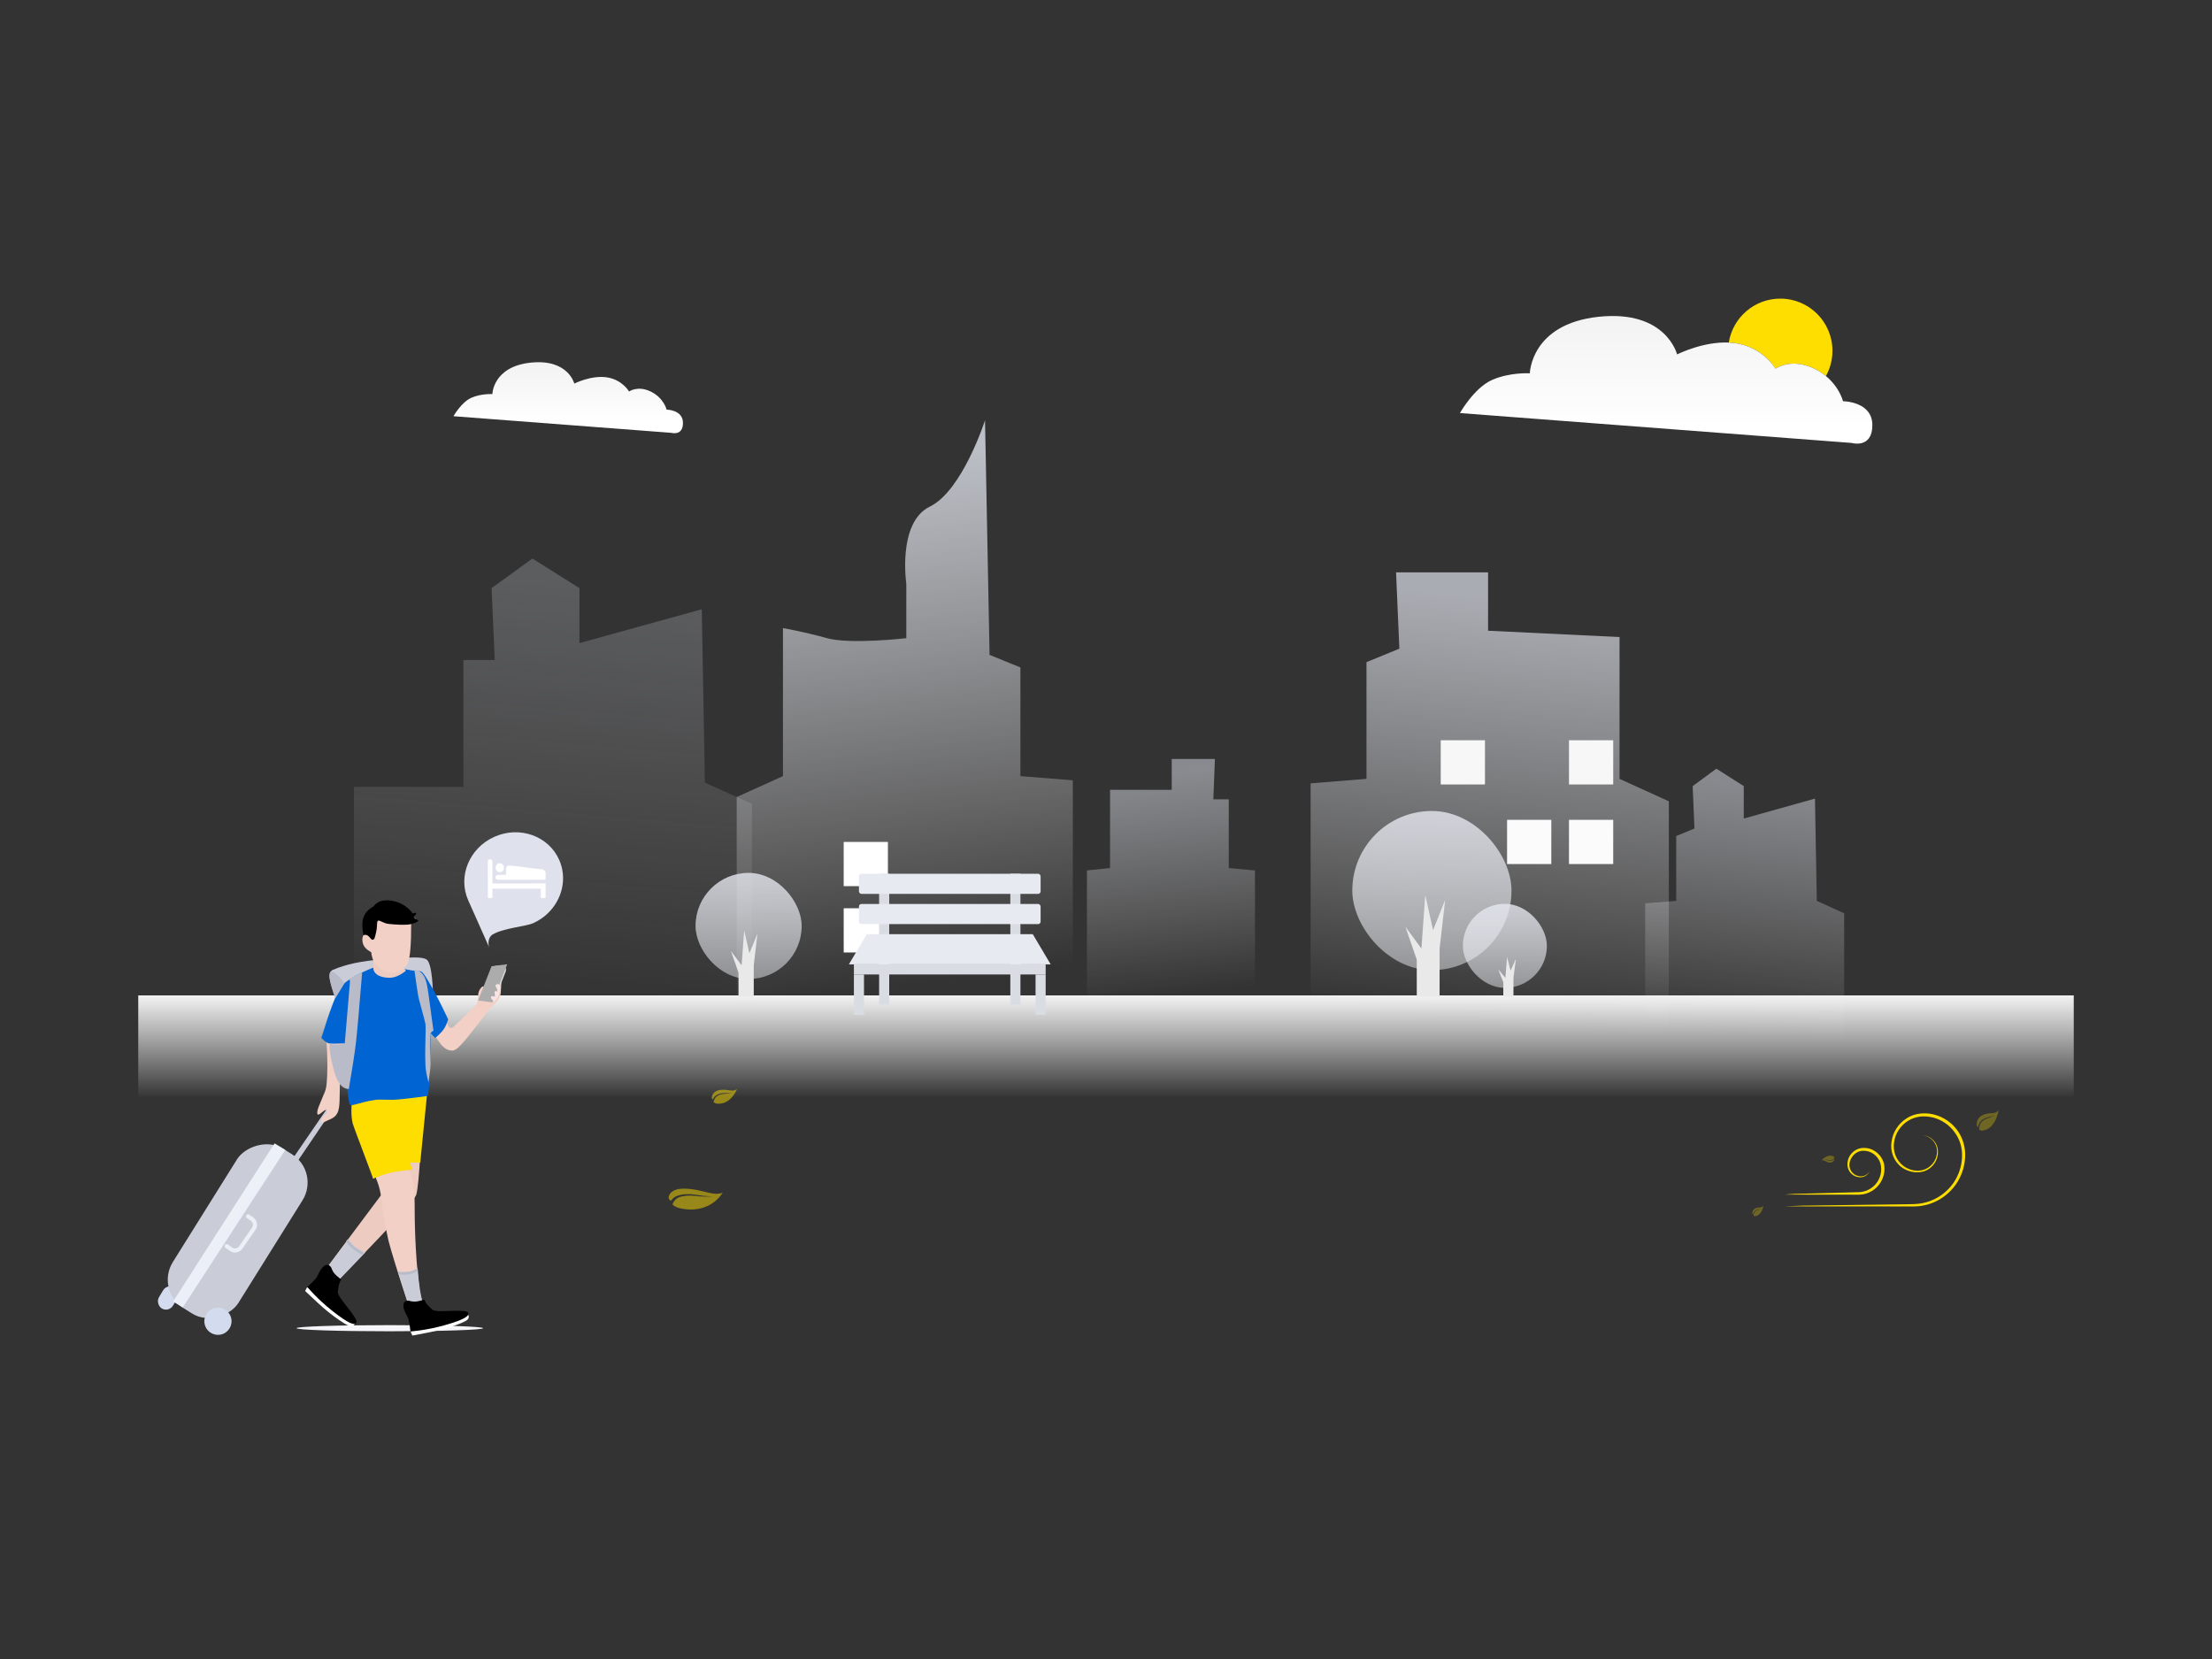 <?xml version="1.0" encoding="UTF-8"?>
<svg width="800px" height="600px" viewBox="0 0 800 600" version="1.1" xmlns="http://www.w3.org/2000/svg" xmlns:xlink="http://www.w3.org/1999/xlink">
    <rect x="0" y="0" width="800" height="600" fill="#333333" stroke="none"/>
    <!-- Generator: Sketch 50.2 (55047) - http://www.bohemiancoding.com/sketch -->
    <title>no hotel available</title>
    <desc>Created with Sketch.</desc>
    <defs>
        <linearGradient x1="33.145%" y1="89.486%" x2="38.867%" y2="4.633%" id="linearGradient-1">
            <stop stop-color="#FFFFFF" stop-opacity="0" offset="0%"></stop>
            <stop stop-color="#DFE2EC" offset="100%"></stop>
        </linearGradient>
        <linearGradient x1="38.867%" y1="35.101%" x2="38.867%" y2="0%" id="linearGradient-2">
            <stop stop-color="#FFFFFF" stop-opacity="0" offset="0%"></stop>
            <stop stop-color="#F2F2F2" offset="100%"></stop>
        </linearGradient>
        <linearGradient x1="50%" y1="240.799%" x2="50%" y2="-54.302%" id="linearGradient-3">
            <stop stop-color="#FFFFFF" stop-opacity="0" offset="0%"></stop>
            <stop stop-color="#DFE2EC" offset="100%"></stop>
        </linearGradient>
        <linearGradient x1="39.057%" y1="97.496%" x2="151.633%" y2="-39.583%" id="linearGradient-4">
            <stop stop-color="#E7ECF6" offset="0%"></stop>
            <stop stop-color="#FAFAFA" offset="100%"></stop>
        </linearGradient>
        <linearGradient x1="38.867%" y1="84.559%" x2="38.867%" y2="0%" id="linearGradient-5">
            <stop stop-color="#FFFFFF" offset="0%"></stop>
            <stop stop-color="#F2F2F2" offset="100%"></stop>
        </linearGradient>
    </defs>
    <g id="no-hotel-available" stroke="none" stroke-width="1" fill="none" fill-rule="evenodd">
        <g id="Group-7" transform="translate(50, 152)">
            <polyline id="Path-5" fill="url(#linearGradient-1)" opacity="0.238" points="78 225.894 78 132.594 117.586 132.594 117.586 86.708 128.93 86.708 127.796 60.707 142.543 50 159.559 60.707 159.559 80.59 203.802 68.354 204.936 131.064 221.952 138.712 221.952 225.894"></polyline>
            <polyline id="Path-5" fill="url(#linearGradient-1)" opacity="0.492" points="545 231.536 545 174.709 556.226 173.807 556.226 150.355 562.829 147.648 562.169 132.314 570.753 126 580.658 132.314 580.658 144.04 606.411 136.824 607.071 173.807 616.976 178.317 616.976 229.732"></polyline>
            <polyline id="Path-5" fill="url(#linearGradient-1)" opacity="0.69" points="424 233.6 424 131.311 444.206 129.687 444.206 87.473 456.092 82.602 454.904 55 470.791 55 488.184 55 488.184 76.107 535.728 78.399 535.728 129.687 553.557 137.805 553.557 230.353"></polyline>
            <polyline id="Path-5" fill="url(#linearGradient-1)" opacity="0.5" transform="translate(373.493, 169.669) scale(-1, 1) translate(-373.493, -169.669) " points="343.103 216.841 343.103 162.808 352.583 161.95 352.583 137.078 358.159 137.078 357.601 122.498 364.946 122.498 373.215 122.498 373.215 133.647 395.519 133.647 395.519 161.95 403.883 162.808 403.883 215.125"></polyline>
            <path d="M216.44,225.464 L216.44,130.209 L235.399,128.697 L235.399,89.385 L246.551,84.849 L248.191,0 C248.191,0 256.355,25.475 268.149,31.218 C279.942,36.961 276.663,59.145 276.663,59.145 L276.663,78.801 C276.663,78.801 296.911,81.146 305.342,78.801 C313.773,76.456 321.272,75.155 321.272,75.155 L321.272,128.697 L338,136.257 L338,222.44" id="Path-5" fill="url(#linearGradient-1)" opacity="0.8" transform="translate(277.22, 112.732) scale(-1, 1) translate(-277.22, -112.732) "></path>
            <g id="Group-4" transform="translate(263.127, 172.498) scale(-1, 1) translate(-263.127, -172.498) translate(255.127, 152.498)" fill="#FFFFFF">
                <rect id="Rectangle-31" x="0" y="0" width="15.995" height="15.99"></rect>
                <rect id="Rectangle-31" x="0" y="23.986" width="15.995" height="15.99"></rect>
            </g>
            <rect id="Rectangle-41" fill="url(#linearGradient-2)" x="0" y="208" width="700" height="105.536"></rect>
            <g id="Group-8" transform="translate(439.074, 141.304)">
                <rect id="Rectangle-42" fill="url(#linearGradient-3)" x="0" y="0" width="57.581" height="57.565" rx="28.783"></rect>
                <polygon id="Path-18" fill="#E9E9E9" points="26.391 30.382 24.996 49.73 19.194 41.842 23.317 53.784 23.317 67.159 31.58 67.159 31.58 49.73 33.589 32.162 29.221 43.067"></polygon>
            </g>
            <g id="Group-8" transform="translate(201.549, 163.691)">
                <rect id="Rectangle-42" fill="url(#linearGradient-3)" x="0" y="0" width="38.387" height="38.377" rx="19.188"></rect>
                <polygon id="Path-18" fill="#E9E9E9" points="17.594 20.787 16.664 33.406 12.796 28.262 15.544 36.05 15.544 44.773 21.053 44.773 21.053 33.406 22.393 21.948 19.481 29.061"></polygon>
            </g>
            <g id="Group-9" transform="translate(479.061, 174.884)">
                <rect id="Rectangle-42" fill="url(#linearGradient-3)" x="0" y="0" width="30.39" height="30.382" rx="15.191"></rect>
                <polygon id="Path-18" fill="#E9E9E9" points="15.995 19.188 15.375 26.76 12.796 23.673 14.628 28.346 14.628 33.58 18.301 33.58 18.301 26.76 19.194 19.885 17.252 24.152"></polygon>
            </g>
            <rect id="Rectangle-31" fill="#F7F7F7" x="517.446" y="115.72" width="15.995" height="15.99"></rect>
            <rect id="Rectangle-31" fill="#FBFBFB" x="517.446" y="144.502" width="15.995" height="15.99"></rect>
            <rect id="Rectangle-31" fill="#FBFBFB" x="495.053" y="144.502" width="15.995" height="15.99"></rect>
            <rect id="Rectangle-31" fill="#F7F7F7" x="471.061" y="115.72" width="15.995" height="15.99"></rect>
        </g>
        <g id="Group-2" transform="translate(42, 295)">
            <g id="Group">
                <g id="Group-5" transform="translate(120.092, 0)">
                    <g id="Group-3">
                        <path d="M24.899,42.065 C34.357,42.065 42.024,34.005 42.024,24.062 C42.024,14.119 34.357,6.058 24.899,6.058 C17.564,6.058 11.307,10.906 8.867,17.719 C8.16,19.692 7.774,21.829 7.774,24.062 C7.774,26.789 10.558,34.63 10,39.051 C9.737,41.139 7.259,42.065 6.102,42.065 C5.112,42.065 19.261,42.065 24.899,42.065 Z" id="Oval" fill="#DFE2EC" transform="translate(24.038, 24.062) scale(-1, 1) rotate(-66) translate(-24.038, -24.062) "></path>
                        <g id="ic_hotel-copy" transform="translate(14.354, 15.752)" fill="#FFFFFF">
                            <g id="hotel">
                                <path d="M4.309,4.736 C3.482,4.736 2.812,3.998 2.812,3.087 C2.812,2.176 3.482,1.438 4.309,1.438 C5.136,1.438 5.806,2.176 5.806,3.087 C5.806,3.998 5.136,4.736 4.309,4.736 Z M20.866,4.636 L20.866,7.435 L6.668,7.435 L4.218,7.435 C3.402,7.435 2.767,7.285 2.767,6.535 C2.767,5.736 3.447,5.636 4.264,5.636 L6.577,5.636 C6.532,3.687 6.441,2.637 7.167,2.337 C7.757,2.087 13.608,2.937 16.829,3.387 C19.278,3.687 19.958,3.287 20.866,4.636 Z M20.866,14.031 L19.142,14.031 L19.142,10.633 L1.633,10.633 L1.633,14.031 L0,14.031 L0,0.738 C0,0.188 0.454,-0.111 1.043,0.038 C1.315,0.088 1.633,0.338 1.633,0.838 L1.633,8.784 L20.866,8.734 L20.866,14.031 Z" id="Combined-Shape"></path>
                            </g>
                        </g>
                    </g>
                </g>
                <ellipse id="Oval-2" fill="#F6F6FA" cx="98.988" cy="185.362" rx="33.746" ry="1.113"></ellipse>
                <g id="Group-13" transform="translate(0, 30.596)">
                    <g stroke-width="1" transform="translate(0, 21.666)">
                        <g id="Group-12" transform="translate(0, 48.75)">
                            <path d="M80.53,56.655 L95.979,36.017 L102.097,19.697 L110.04,20.898 C109.589,28.954 109.098,33.994 108.567,36.017 C108.037,38.04 97.367,49.626 76.557,70.774 L72.228,67.837 L80.53,56.655 Z" id="Path-6" fill="#EECBC0"></path>
                            <path d="M112.385,0.379 L109.991,24.475 L102.656,24.475 L95.479,4.029 C100.162,2.1 103.672,0.883 106.01,0.379 C108.348,-0.126 110.473,-0.126 112.385,0.379 Z" id="Path-3" fill="#FEDD00"></path>
                            <path d="M93.995,30.227 C95.135,32.784 95.864,35.83 96.182,39.366 C96.399,41.78 97.753,49.705 98.51,52.731 C99.437,56.432 101.872,64.29 105.817,76.304 L107.961,81.328 L112.078,79.077 C110.779,75.617 109.971,72.602 109.656,70.032 C107.993,56.493 107.961,43.858 107.961,39.366 C107.961,33.595 107.246,29.539 105.817,27.198 L103.036,24.129 L93.995,27.198 L93.995,30.227 Z" id="Path-4" fill="#F2D0C5"></path>
                            <path d="M111.305,75.471 L108.225,76.056 L105.337,74.509 L101.91,63.881 C103.171,64.057 104.368,64.081 105.502,63.954 C106.636,63.826 107.81,63.354 109.026,62.537 C109.298,66.001 109.585,68.655 109.887,70.5 C110.189,72.344 110.554,74.001 110.983,75.471" id="Path-40" fill="#CACDD8"></path>
                            <path d="M85.561,0 C84.933,4.317 84.933,7.742 85.561,10.275 C85.93,11.76 92.993,30.005 92.941,30.344 C92.941,30.344 95.193,29.092 99.507,28.063 C100.879,27.735 103.397,27.373 107.061,26.976 C102.798,12.441 101.042,4.677 101.793,3.685 C102.544,2.694 106.291,1.465 113.034,0 C105.129,0.458 99.195,0.687 95.231,0.687 C91.266,0.687 88.043,0.458 85.561,0 Z" id="Path-2" fill="#FEDD00"></path>
                            <g id="Group-5" transform="translate(103.889, 73.863)">
                                <path d="M2.663,11.923 L3.265,13.147 C8.076,12.275 11.626,11.54 13.914,10.942 C17.347,10.044 20.975,8.755 22.562,7.853 C23.619,7.252 23.894,6.486 23.386,5.555 L21.03,4.952 L2.976,10.942 L2.663,11.923 Z" id="Path-20" fill="#FFFFFF"></path>
                                <path d="M15.078,9.362 C22.092,7.376 24.077,6.013 23.366,4.805 C22.655,3.597 13.841,4.581 12.069,4.253 C10.297,3.925 10.776,4.021 9.448,2.807 C8.562,1.997 7.94,1.111 7.581,0.149 C6.158,0.574 5.087,0.81 4.368,0.857 C3.649,0.903 2.821,0.79 1.883,0.518 C0.629,0.492 0.002,1.09 0.002,2.312 C0.002,4.145 1.54,6.124 1.883,7.376 C2.226,8.629 2.56,11.656 2.56,11.656 C2.56,11.656 8.064,11.348 15.078,9.362 Z" id="Path-19" fill="#000000"></path>
                            </g>
                            <path d="M101.91,63.953 L102.224,64.935 C103.839,65.039 105.007,65.039 105.729,64.935 C106.45,64.832 107.574,64.445 109.099,63.775 L108.988,62.537 C108.015,63.343 106.869,63.815 105.549,63.953 C104.23,64.091 103.017,64.091 101.91,63.953 Z" id="Path-41" fill="#B9BCC8"></path>
                            <path d="M76.862,61.748 L83.964,52.196 C85.053,53.525 85.92,54.44 86.565,54.941 C87.21,55.442 88.392,56.119 90.109,56.972 L79.737,67.771 L75.691,63.757 L76.862,61.748 Z" id="Path-42" fill="#CACDD8"></path>
                            <g id="Group-5" transform="translate(78.673, 74.036) rotate(54) translate(-78.673, -74.036) translate(66.8, 67.388)">
                                <path d="M2.663,11.923 L3.265,13.147 C8.076,12.275 11.626,11.54 13.914,10.942 C17.347,10.044 20.975,8.755 22.562,7.853 C23.619,7.252 23.894,6.486 23.386,5.555 L21.03,4.952 L2.976,10.942 L2.663,11.923 Z" id="Path-20" fill="#FFFFFF"></path>
                                <path d="M15.078,9.362 C22.092,7.376 24.077,6.013 23.366,4.805 C22.655,3.597 13.841,4.581 12.069,4.253 C10.297,3.925 10.776,4.021 9.448,2.807 C8.562,1.997 7.94,1.111 7.581,0.149 C6.158,0.574 5.087,0.81 4.368,0.857 C3.649,0.903 2.821,0.79 1.883,0.518 C0.629,0.492 0.002,1.09 0.002,2.312 C0.002,4.145 1.54,6.124 1.883,7.376 C2.226,8.629 2.56,11.656 2.56,11.656 C2.56,11.656 8.064,11.348 15.078,9.362 Z" id="Path-19" fill="#000000"></path>
                            </g>
                            <path d="M83.737,52.196 C84.74,53.483 85.574,54.399 86.24,54.945 C86.905,55.491 88.086,56.228 89.783,57.156 L89.034,57.914 C87.526,57.063 86.355,56.299 85.519,55.62 C84.683,54.942 83.881,54.066 83.111,52.993 L83.737,52.196 Z" id="Path-43" fill="#B9BCC8"></path>
                            <g id="Group-25" transform="translate(48.339, 47.906) scale(-1, 1) rotate(15) translate(-48.339, -47.906) translate(7.773, 12.698)">
                                <rect id="Rectangle-44" fill="#D3DBEF" transform="translate(75.72, 52.196) rotate(44) translate(-75.72, -52.196) " x="71.292" y="49.242" width="8.856" height="5.909" rx="2.955"></rect>
                                <polygon id="Line-6" fill="#CACDD8" fill-rule="nonzero" points="0.111 1.353 1.562 0.165 18.804 14.916 17.518 16.408"></polygon>
                                <rect id="Rectangle-43" fill="#CACDD8" transform="translate(45.141, 35.378) rotate(-47) translate(-45.141, -35.378) " x="31.173" y="1.384" width="27.937" height="67.988" rx="12.096"></rect>
                                <ellipse id="Oval-10" fill="#D3DBEF" cx="60.468" cy="64.999" rx="4.92" ry="4.924"></ellipse>
                                <polygon id="Path-37" fill="url(#linearGradient-4)" points="20.906 11.455 71.495 56.891 74.293 53.905 24.04 8.159"></polygon>
                                <path d="M39.544,30.713 C39.804,30.399 40.269,30.355 40.583,30.615 C40.897,30.876 40.94,31.341 40.68,31.655 L39.546,33.025 C38.944,33.752 39.039,34.829 39.759,35.44 L46.123,40.83 C46.848,41.445 47.934,41.355 48.55,40.629 L49.841,39.109 C50.105,38.799 50.571,38.761 50.881,39.025 C51.192,39.289 51.229,39.756 50.965,40.066 L49.675,41.586 C48.533,42.933 46.516,43.099 45.169,41.958 L38.805,36.567 C37.467,35.433 37.291,33.433 38.41,32.082 L39.544,30.713 Z" id="Path-38" fill="#EBEFF6" fill-rule="nonzero"></path>
                            </g>
                        </g>
                        <path d="M115.267,27.394 C116.219,28.766 116.886,29.694 117.268,30.18 C117.84,30.908 119.246,32.699 121.573,32.699 C123.806,32.699 127.095,27.81 135.012,17.744 C136.169,16.271 138.839,14.707 139.095,11.829 C139.265,9.91 139.344,8.005 139.33,6.113 C137.71,5.794 136.899,6.206 136.899,7.349 C136.899,7.866 137.951,8.404 137.653,8.932 C136.963,10.152 135.714,11.288 135.012,11.829 C134.895,11.918 133.488,12.216 133.401,12.203 C132.734,12.105 133.28,9.455 132.8,9.455 C132.183,9.455 131.006,10.909 130.935,12.609 C130.863,14.365 130.636,15.852 130.307,16.098 C129.662,16.584 122.16,24.218 121.573,24.433 C120.702,24.751 119.99,23.971 119.435,22.093 L115.267,27.394 Z" id="Path-25" fill="#F2D0C5"></path>
                        <path d="M135.91,2.065 L137.624,1.436 C138.505,1.113 139.481,1.565 139.804,2.446 C139.901,2.711 139.931,2.996 139.89,3.275 L138.37,13.738 C138.256,14.521 137.625,15.126 136.838,15.208 L135.19,15.379 C134.24,15.477 133.391,14.787 133.293,13.838 C133.278,13.694 133.281,13.548 133.302,13.404 L134.797,3.431 C134.89,2.806 135.317,2.282 135.91,2.065 Z" id="Rectangle" fill="#D8D8D8" transform="translate(136.623, 8.128) rotate(13) translate(-136.623, -8.128) "></path>
                        <polygon id="Rectangle" fill="#ACACAC" transform="translate(136.129, 8.128) rotate(13) translate(-136.129, -8.128) " points="134.454 2.418 139.805 0.455 137.682 15.069 132.477 15.609"></polygon>
                        <path d="M136.759,14.962 C135.805,14.23 135.415,13.658 135.591,13.248 C135.854,12.632 136.699,13.437 136.965,13.06 C137.232,12.683 136.667,11.838 136.965,11.306 C137.264,10.775 137.983,11.928 138.055,11.306 C138.128,10.685 137.094,9.517 137.227,9.059 C137.284,8.86 138.023,8.459 138.483,8.783 C138.647,8.899 138.791,9.302 138.914,9.992 C138.662,11.557 138.376,12.643 138.055,13.248 C137.735,13.853 137.303,14.424 136.759,14.962 Z" id="Path-26" fill="#F8E4E4"></path>
                    </g>
                    <path d="M79.498,35.528 C77.949,31.624 77.175,28.963 77.175,27.542 C77.175,26.122 77.712,25.282 78.787,25.023 C83.111,23.154 88.839,21.945 95.971,21.396 C106.669,20.571 110.403,20.324 112.228,21.396 C113.445,22.11 114.219,25.752 114.552,32.321 L79.498,35.528 Z" id="Path-44" fill="#CACDD8"></path>
                    <path d="M76.076,50.719 C76.511,57.332 76.511,62.677 76.076,66.755 C75.814,69.219 75.008,70.168 74.261,72.212 C73.771,73.552 72.432,76.093 72.779,77.265 C73.126,78.438 75.602,75.177 76.076,75.934 C76.953,77.332 75.226,77.061 74.261,79.243 C73.592,80.756 74.686,80.595 76.076,79.816 C77.467,79.038 79.637,78.788 80.401,75.934 C81.165,73.08 80.584,69.029 81.157,63.306 C81.169,63.185 81.402,63.426 81.413,63.306 C81.653,60.836 82.038,56.977 82.57,51.73 L76.076,50.719 Z" id="Path-31" fill="#F2D0C5"></path>
                    <path d="M92.77,24.444 C86.561,26.981 82.69,29.337 81.154,31.512 C79.619,33.687 77.303,39.785 74.206,49.807 C75.412,50.98 76.337,51.63 76.981,51.758 C77.626,51.886 79.565,51.886 82.8,51.758 C83.138,63.606 83.659,70.844 84.361,73.472 C84.786,75.06 87.164,73.143 93.989,72.149 C94.898,72.017 98.949,72.201 100.39,72.149 C102.578,72.071 106.705,71.603 112.771,70.746 C113.089,68.615 113.248,66.974 113.248,65.823 C113.248,64.672 113.41,58.763 113.735,48.094 L115.397,49.807 C116.845,48.562 117.862,47.52 118.447,46.682 C119.031,45.844 119.578,44.645 120.087,43.084 C117.239,37.012 114.8,32.319 112.771,29.003 C109.727,24.03 110.867,26.362 104.829,24.985 C100.803,24.068 96.783,23.887 92.77,24.444 Z" id="Path-24" fill="#0064D2"></path>
                    <g id="Group-11" stroke-width="1" transform="translate(89.048, 5.417)">
                        <path d="M3.958,12.803 C3.958,15.051 3.958,17.084 3.958,18.902 C3.958,21.628 6.987,22.61 9.809,22.61 C11.691,22.61 13.673,21.76 15.756,20.06 C15.315,19.406 15,19.02 14.809,18.902 C14.618,18.783 11.001,16.75 3.958,12.803 Z" id="Path-22" fill="#EECBC0"></path>
                        <path d="M17.657,3.208 C17.683,10.309 17.304,14.969 16.519,17.188 C16.009,18.633 12.478,21.929 8.788,20.46 C5.346,19.091 3.488,16.726 3.214,13.367 C1.445,12.426 0.421,11.288 0.14,9.954 C-0.14,8.62 2.22044605e-16,7.662 0.561,7.081 L4.412,0 L19.294,1.103 L17.657,3.208 Z" id="Path-23" fill="#F2D0C5"></path>
                    </g>
                    <path d="M89.466,12.599 C88.908,9.938 88.908,7.798 89.466,6.18 C90.024,4.561 91.217,3.255 93.046,2.26 C94.447,0.33 96.692,-0.364 99.78,0.179 C102.867,0.721 105.377,2.251 107.311,4.767 C108.045,4.467 108.445,4.467 108.51,4.767 C108.609,5.217 107.477,5.795 107.619,6.18 C107.713,6.437 108.284,6.825 109.331,7.345 C109.026,7.778 108.219,8.183 106.908,8.56 C104.943,9.126 100.517,8.756 98.655,8.56 C96.792,8.365 95.671,7.345 94.888,7.345 C94.105,7.345 94.599,9.074 94.024,11.565 C93.448,14.056 93.427,14.049 92.841,14.254 C92.255,14.459 91.892,13.405 91.136,12.855 C90.631,12.488 90.075,12.402 89.466,12.599 Z" id="Path-21" fill="#000000"></path>
                    <path d="M77.582,51.892 C76.368,51.298 78.106,60.504 79.684,64.297 C80.736,66.826 82.225,68.157 84.151,68.291 C85.462,60.655 86.326,55.013 86.745,51.366 C87.163,47.719 87.909,39.296 88.98,26.098 C88.044,26.529 86.964,27.045 85.742,27.647 C84.519,28.249 84.136,28.764 84.594,29.192 L82.676,51.892 C80.089,52.288 78.39,52.288 77.582,51.892 Z" id="Path-45" fill="#B9BCC8"></path>
                    <path d="M107.847,25.113 C108.496,29.786 108.974,33.003 109.281,34.763 C109.476,35.887 111.76,43.839 111.868,44.699 C112.144,46.902 111.584,52.608 111.868,59.716 C111.926,61.169 112.293,63.231 112.97,65.899 C113.403,63.117 113.654,60.896 113.722,59.234 C113.785,57.71 113.188,53.755 113.722,48.256 C113.755,47.924 114.104,47.558 114.77,47.159 C113.908,40.8 113.308,36.401 112.97,33.96 C112.462,30.3 112.041,28.19 110.81,26.665 C109.99,25.648 109.002,25.131 107.847,25.113 Z" id="Path-47" fill="#B9BCC8"></path>
                    <path d="M79.211,35.564 C77.401,30.116 76.794,26.942 77.39,26.041 C77.986,25.14 79.736,26.431 82.641,29.914 L79.211,35.564 Z" id="Path" fill="#B9BCC8"></path>
                </g>
            </g>
        </g>
        <path d="M264.502,393.74 C263.499,394.015 261.402,393.827 259.524,394.764 C257.647,395.703 257.581,397.389 257.698,397.952 C257.764,398.275 258.008,398.45 258.204,398.539 C258.285,398.172 258.407,397.78 258.603,397.402 C259.47,395.919 261.168,395.476 261.452,395.379 C261.603,395.331 261.879,395.262 262.204,395.194 C262.534,395.131 262.889,395.052 263.237,394.931 C263.926,394.71 264.518,394.442 264.516,394.442 C264.518,394.442 263.964,394.778 263.295,395.076 C262.969,395.231 262.587,395.359 262.272,395.447 C261.956,395.543 261.694,395.628 261.549,395.675 C261.404,395.722 260.949,395.859 260.43,396.172 C260.167,396.331 259.905,396.526 259.624,396.777 C259.365,396.988 259.154,397.274 259.006,397.592 C258.747,398.146 258.655,398.756 258.623,399.247 C258.79,399.446 259.113,399.628 259.729,399.664 C265.068,399.201 265.903,392.839 265.903,392.839 C265.903,392.839 265.506,393.465 264.502,393.74 Z" id="Fill-1" fill="#FEDD00" opacity="0.5" transform="translate(261.782, 396.252) rotate(373) translate(-261.782, -396.252) "></path>
        <path d="M257.199,429.763 C254.978,430.163 250.336,429.89 246.179,431.256 C242.022,432.625 241.878,435.084 242.135,435.904 C242.282,436.375 242.821,436.63 243.256,436.761 C243.434,436.226 243.707,435.654 244.138,435.103 C246.059,432.94 249.817,432.294 250.446,432.153 C250.782,432.083 251.392,431.982 252.112,431.883 C252.843,431.791 253.629,431.676 254.399,431.499 C255.923,431.177 257.233,430.787 257.23,430.787 C257.233,430.787 256.007,431.276 254.527,431.711 C253.804,431.937 252.958,432.123 252.261,432.252 C251.562,432.392 250.983,432.516 250.661,432.584 C250.341,432.653 249.333,432.853 248.183,433.308 C247.602,433.542 247.022,433.825 246.4,434.191 C245.826,434.499 245.359,434.916 245.032,435.379 C244.458,436.187 244.254,437.076 244.183,437.792 C244.553,438.084 245.268,438.348 246.632,438.401 C258.451,437.726 260.3,428.45 260.3,428.45 C260.3,428.45 259.42,429.362 257.199,429.763 Z" id="Fill-1" fill="#FEDD00" opacity="0.5" transform="translate(251.178, 433.425) rotate(377) translate(-251.178, -433.425) "></path>
        <g id="Group-10" transform="translate(528, 108)">
            <path d="M97.239,15.891 C98.665,6.885 106.462,0 115.868,0 C126.286,0 134.731,8.446 134.731,18.864 C134.731,22.179 133.876,25.293 132.375,28 C131.203,27.034 129.822,26.12 128.199,25.337 C119.708,21.244 114.125,25.337 114.125,25.337 C114.125,25.337 109.787,17.589 99.6,16.113 C98.815,15.999 98.026,15.927 97.239,15.891 Z" id="Combined-Shape" fill="#FEDD00"></path>
            <path d="M0,41.388 C0,41.388 5.157,32.248 11.643,29.402 C18.129,26.556 25.285,27.014 25.285,27.014 C25.285,27.014 25.613,9.194 50.097,6.574 C74.581,3.954 78.546,20.184 78.546,20.184 C78.546,20.184 89.412,14.637 99.6,16.113 C109.787,17.589 114.125,25.337 114.125,25.337 C114.125,25.337 119.708,21.244 128.199,25.337 C136.69,29.43 138.55,37.112 138.55,37.112 C138.55,37.112 149.162,37.112 149.162,45.765 C149.162,54.418 141.611,52.188 141.611,52.188" id="Path-13" fill="url(#linearGradient-5)"></path>
        </g>
        <path d="M164,150.529 C164,150.529 166.869,145.443 170.479,143.86 C174.088,142.277 178.069,142.531 178.069,142.531 C178.069,142.531 178.252,132.617 191.876,131.159 C205.5,129.702 207.706,138.731 207.706,138.731 C207.706,138.731 213.753,135.645 219.422,136.466 C225.09,137.287 227.504,141.599 227.504,141.599 C227.504,141.599 230.611,139.321 235.335,141.599 C240.06,143.876 241.095,148.15 241.095,148.15 C241.095,148.15 247,148.15 247,152.964 C247,157.778 242.799,156.538 242.799,156.538" id="Path-13" fill="url(#linearGradient-5)"></path>
        <g id="Group-15" transform="translate(633, 401)" fill="#FEDD00">
            <path d="M4.012,35.549 C3.538,35.703 2.549,35.598 1.663,36.124 C0.777,36.651 0.746,37.598 0.801,37.914 C0.832,38.095 0.947,38.194 1.04,38.244 C1.078,38.038 1.136,37.818 1.228,37.605 C1.637,36.772 2.438,36.524 2.572,36.47 C2.644,36.443 2.774,36.404 2.927,36.366 C3.083,36.33 3.251,36.286 3.415,36.218 C3.74,36.094 4.019,35.943 4.018,35.943 C4.019,35.943 3.758,36.132 3.442,36.299 C3.288,36.386 3.108,36.458 2.959,36.508 C2.81,36.561 2.687,36.609 2.618,36.636 C2.55,36.662 2.335,36.739 2.09,36.914 C1.966,37.004 1.842,37.113 1.71,37.254 C1.587,37.373 1.488,37.534 1.418,37.712 C1.296,38.023 1.252,38.365 1.237,38.641 C1.316,38.753 1.468,38.855 1.759,38.875 C4.278,38.616 4.673,35.043 4.673,35.043 C4.673,35.043 4.485,35.395 4.012,35.549 Z" id="Fill-1" opacity="0.3" transform="translate(2.728, 36.959) rotate(362) translate(-2.728, -36.959) "></path>
            <path d="M66.478,2.092 C65.349,1.803 64.185,1.657 63.003,1.657 C60.581,1.657 58.328,2.292 56.496,3.501 C53.535,5.371 51.523,8.531 51.09,11.968 C50.529,15.447 51.991,19.113 54.718,21.122 C57.521,23.249 61.646,23.613 64.354,21.921 C67.397,20.083 68.731,16.092 67.344,13.026 C66.637,11.487 65.256,10.288 63.652,9.819 C63.178,9.677 62.699,9.601 62.23,9.583 C62.716,9.619 63.202,9.724 63.652,9.883 C65.198,10.411 66.49,11.634 67.104,13.155 C67.415,13.89 67.573,14.695 67.555,15.476 C67.537,16.298 67.397,17.057 67.11,17.855 C66.537,19.365 65.431,20.675 64.068,21.47 C63.068,22.074 61.844,22.404 60.545,22.404 C58.632,22.404 56.684,21.71 55.192,20.506 C52.728,18.537 51.517,15.312 52.027,12.091 C52.448,8.96 54.326,6.063 57.046,4.383 C58.339,3.56 59.867,3.02 61.453,2.826 C62.119,2.739 62.973,2.727 63.845,2.798 C64.646,2.867 65.454,3.002 66.192,3.19 C69.275,3.984 72.101,5.935 73.944,8.537 C75.87,11.151 76.782,14.313 76.583,17.657 C76.448,20.882 75.343,24.148 73.477,26.827 C71.616,29.518 68.936,31.716 65.929,33.014 C64.548,33.626 62.951,34.061 61.183,34.319 C60.084,34.477 58.93,34.501 57.537,34.518 L18.757,35.041 L12.185,35.294 L56.034,35.324 C56.543,35.324 57.052,35.324 57.555,35.33 L58.486,35.335 C59.317,35.335 60.3,35.318 61.276,35.211 C63.056,34.989 64.747,34.542 66.291,33.885 C69.474,32.557 72.323,30.264 74.314,27.427 C76.332,24.595 77.531,21.134 77.707,17.679 C77.952,14.172 76.94,10.587 74.922,7.826 C72.909,5.012 69.831,2.927 66.478,2.092 Z" id="Fill-1"></path>
            <path d="M36.344,31.067 L37.467,31.079 C37.831,31.085 38.17,31.091 38.51,31.091 C39.106,31.091 39.891,31.079 40.709,30.956 C42.283,30.697 43.781,30.028 45.033,29.017 C47.596,26.991 48.937,23.617 48.462,20.421 C47.977,17.225 45.209,14.552 42.026,14.216 C40.324,14 38.72,14.41 37.526,15.344 C36.227,16.321 35.385,17.772 35.198,19.347 C34.958,20.944 35.549,22.602 36.702,23.595 C37.854,24.646 39.668,25.057 41.037,24.581 C42.026,24.252 42.827,23.453 43.219,22.495 C42.758,23.407 41.903,24.116 40.892,24.347 C40.58,24.417 40.3,24.452 40.02,24.452 C38.901,24.452 37.761,23.965 37.029,23.182 C36.052,22.155 35.677,20.839 35.976,19.382 C36.233,18.112 37.047,16.861 38.088,16.109 C39.183,15.328 40.435,15.033 41.892,15.251 C44.6,15.597 46.918,17.93 47.268,20.657 C47.743,23.358 46.59,26.409 44.385,28.212 C43.302,29.128 41.961,29.757 40.534,30.022 C39.949,30.139 39.382,30.163 38.75,30.175 L15.766,30.786 C14.666,30.879 13.537,30.962 12.402,31.044 L35.824,31.073 C35.976,31.067 36.163,31.067 36.344,31.067 Z" id="Fill-3"></path>
            <path d="M29.568,16.882 C29.114,17.03 28.165,16.929 27.315,17.434 C26.465,17.94 26.435,18.848 26.488,19.151 C26.518,19.325 26.628,19.42 26.717,19.468 C26.754,19.27 26.809,19.059 26.898,18.855 C27.29,18.056 28.059,17.818 28.188,17.766 C28.256,17.74 28.381,17.702 28.528,17.666 C28.678,17.632 28.838,17.589 28.996,17.524 C29.308,17.405 29.575,17.261 29.575,17.261 C29.575,17.261 29.325,17.442 29.022,17.602 C28.874,17.686 28.701,17.755 28.559,17.802 C28.416,17.854 28.297,17.9 28.231,17.925 C28.166,17.95 27.96,18.024 27.725,18.192 C27.606,18.279 27.487,18.383 27.36,18.518 C27.243,18.632 27.147,18.786 27.08,18.958 C26.963,19.256 26.921,19.584 26.907,19.849 C26.982,19.957 27.129,20.054 27.408,20.074 C29.825,19.825 30.203,16.397 30.203,16.397 C30.203,16.397 30.023,16.734 29.568,16.882 Z" id="Fill-1" opacity="0.3" transform="translate(28.337, 18.236) rotate(215) translate(-28.337, -18.236) "></path>
            <path d="M88.401,1.348 C87.455,1.656 85.478,1.446 83.708,2.497 C81.937,3.55 81.876,5.443 81.985,6.074 C82.048,6.436 82.278,6.632 82.463,6.733 C82.539,6.321 82.655,5.881 82.839,5.457 C83.657,3.793 85.257,3.296 85.525,3.188 C85.668,3.134 85.928,3.056 86.235,2.98 C86.546,2.909 86.881,2.82 87.209,2.684 C87.858,2.437 88.416,2.136 88.415,2.136 C88.416,2.136 87.894,2.513 87.263,2.847 C86.956,3.021 86.595,3.165 86.298,3.264 C86.001,3.371 85.754,3.466 85.617,3.519 C85.48,3.572 85.051,3.726 84.561,4.076 C84.314,4.256 84.067,4.474 83.802,4.755 C83.557,4.993 83.359,5.314 83.219,5.67 C82.975,6.292 82.888,6.975 82.858,7.526 C83.015,7.751 83.32,7.954 83.901,7.995 C88.935,7.476 89.722,0.338 89.722,0.338 C89.722,0.338 89.348,1.04 88.401,1.348 Z" id="Fill-1" opacity="0.3" transform="translate(85.837, 4.166) rotate(362) translate(-85.837, -4.166) "></path>
        </g>
        <path d="" id="Path-4" stroke="#979797"></path>
        <path d="" id="Path-6" stroke="#979797"></path>
        <path d="" id="Path-31" stroke="#979797"></path>
        <path d="" id="Path-33" stroke="#979797"></path>
        <g id="Group-6" transform="translate(307, 316)">
            <rect id="Rectangle-5" fill="#D9DDE3" x="1.825" y="36.429" width="3.65" height="14.571"></rect>
            <rect id="Rectangle-5" fill="#D9DDE3" x="67.525" y="36.429" width="3.65" height="14.571"></rect>
            <rect id="Rectangle-5" fill="#D9DDE3" x="10.95" y="29.143" width="3.65" height="18.214"></rect>
            <rect id="Rectangle-5" fill="#D9DDE3" x="58.4" y="29.143" width="3.65" height="18.214"></rect>
            <rect id="Rectangle" fill="#D9DDE3" x="10.95" y="0" width="3.65" height="36.429"></rect>
            <rect id="Rectangle" fill="#D9DDE3" x="58.4" y="0" width="3.65" height="36.429"></rect>
            <polygon id="Rectangle-3" fill="#E8EAF1" points="6.489 21.857 66.511 21.857 73 32.786 1.11022302e-16 32.786"></polygon>
            <rect id="Rectangle-4" fill="#D9DDE3" x="1.825" y="32.786" width="69.35" height="3.643"></rect>
            <rect id="Rectangle-2" fill="#E8EAF1" x="3.65" y="0" width="65.7" height="7.286" rx="0.911"></rect>
            <rect id="Rectangle-2" fill="#E8EAF1" x="3.65" y="10.929" width="65.7" height="7.286" rx="0.911"></rect>
        </g>
    </g>
</svg>